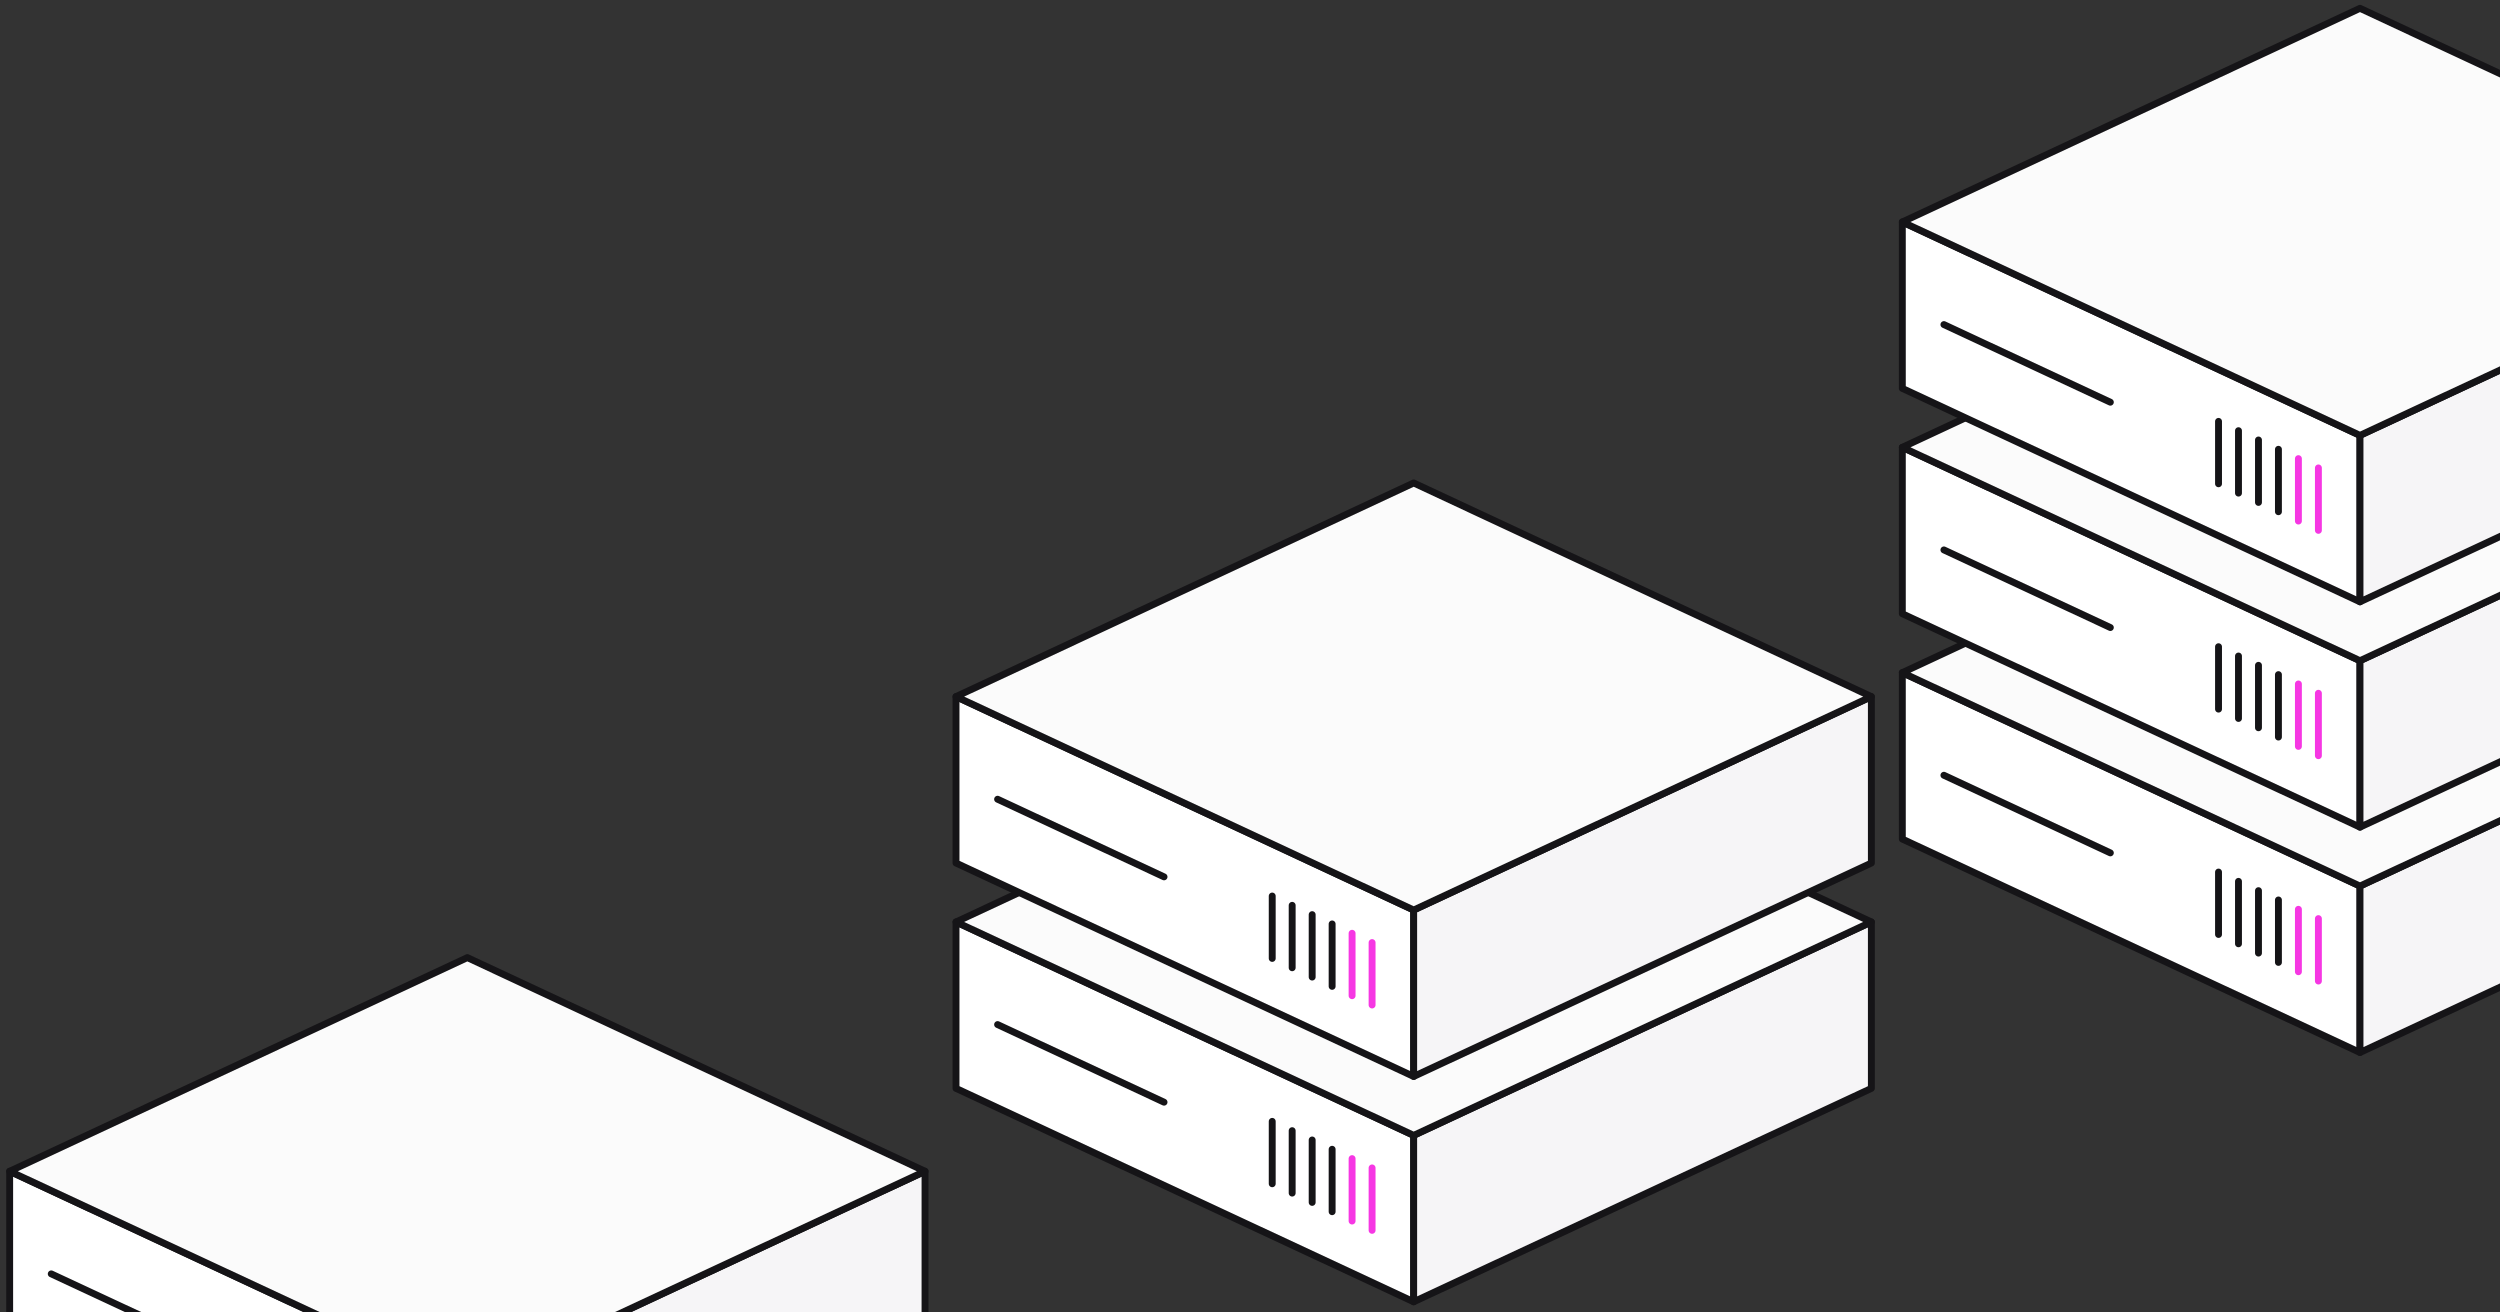 <svg width="362" height="190" viewBox="0 0 362 190" fill="none" xmlns="http://www.w3.org/2000/svg">
<rect x="0" y="0" width="362" height="190" fill="#333333" stroke="none"/>
<path fill-rule="evenodd" clip-rule="evenodd" d="M67.669 200.502L1.399 169.598V193.697L67.669 224.601V200.502Z" fill="white" stroke="#151417" stroke-linejoin="round"/>
<path fill-rule="evenodd" clip-rule="evenodd" d="M67.67 200.503L133.944 169.598V193.697L67.67 224.601V200.503Z" fill="#F6F5F7" stroke="#151417" stroke-linejoin="round"/>
<path fill-rule="evenodd" clip-rule="evenodd" d="M1.399 169.598L67.669 138.661L133.943 169.598L67.669 200.502L1.399 169.598Z" fill="#FBFBFB" stroke="#151417" stroke-linejoin="round"/>
<path d="M7.421 184.458L31.52 195.697" stroke="#151417" stroke-linecap="round" stroke-linejoin="round"/>
<path fill-rule="evenodd" clip-rule="evenodd" d="M204.698 164.402L138.429 133.498V157.597L204.698 188.501V164.402Z" fill="white" stroke="#151417" stroke-linejoin="round"/>
<path fill-rule="evenodd" clip-rule="evenodd" d="M204.699 164.402L270.974 133.498V157.597L204.699 188.501V164.402Z" fill="#F6F5F7" stroke="#151417" stroke-linejoin="round"/>
<path fill-rule="evenodd" clip-rule="evenodd" d="M138.429 133.498L204.698 102.561L270.973 133.498L204.698 164.402L138.429 133.498Z" fill="#FBFBFB" stroke="#151417" stroke-linejoin="round"/>
<path d="M144.452 148.358L168.551 159.596" stroke="#151417" stroke-linecap="round" stroke-linejoin="round"/>
<path d="M184.217 162.375V171.408" stroke="#151417" stroke-linecap="round" stroke-linejoin="round"/>
<path d="M198.678 169.115V178.153" stroke="#F637E3" stroke-linecap="round" stroke-linejoin="round"/>
<path d="M195.782 167.768V176.806" stroke="#F637E3" stroke-linecap="round" stroke-linejoin="round"/>
<path d="M192.892 166.416V175.454" stroke="#151417" stroke-linecap="round" stroke-linejoin="round"/>
<path d="M190.002 165.069V174.107" stroke="#151417" stroke-linecap="round" stroke-linejoin="round"/>
<path d="M187.106 163.722V172.76" stroke="#151417" stroke-linecap="round" stroke-linejoin="round"/>
<path fill-rule="evenodd" clip-rule="evenodd" d="M204.698 131.773L138.429 100.869V124.968L204.698 155.872V131.773Z" fill="white" stroke="#151417" stroke-linejoin="round"/>
<path fill-rule="evenodd" clip-rule="evenodd" d="M204.699 131.773L270.974 100.869V124.968L204.699 155.872V131.773Z" fill="#F6F5F7" stroke="#151417" stroke-linejoin="round"/>
<path fill-rule="evenodd" clip-rule="evenodd" d="M138.429 100.869L204.698 69.932L270.973 100.869L204.698 131.773L138.429 100.869Z" fill="#FBFBFB" stroke="#151417" stroke-linejoin="round"/>
<path d="M144.452 115.729L168.551 126.968" stroke="#151417" stroke-linecap="round" stroke-linejoin="round"/>
<path d="M184.217 129.746V138.779" stroke="#151417" stroke-linecap="round" stroke-linejoin="round"/>
<path d="M198.678 136.486V145.524" stroke="#F637E3" stroke-linecap="round" stroke-linejoin="round"/>
<path d="M195.782 135.139V144.177" stroke="#F637E3" stroke-linecap="round" stroke-linejoin="round"/>
<path d="M192.892 133.787V142.825" stroke="#151417" stroke-linecap="round" stroke-linejoin="round"/>
<path d="M190.002 132.44V141.478" stroke="#151417" stroke-linecap="round" stroke-linejoin="round"/>
<path d="M187.106 131.093V140.131" stroke="#151417" stroke-linecap="round" stroke-linejoin="round"/>
<path fill-rule="evenodd" clip-rule="evenodd" d="M341.726 128.302L275.456 97.398V121.497L341.726 152.401V128.302Z" fill="white" stroke="#151417" stroke-linejoin="round"/>
<path fill-rule="evenodd" clip-rule="evenodd" d="M341.727 128.303L408.001 97.398V121.497L341.727 152.402V128.303Z" fill="#F6F5F7" stroke="#151417" stroke-linejoin="round"/>
<path fill-rule="evenodd" clip-rule="evenodd" d="M275.456 97.398L341.726 66.461L408 97.398L341.726 128.303L275.456 97.398Z" fill="#FBFBFB" stroke="#151417" stroke-linejoin="round"/>
<path d="M281.479 112.258L305.577 123.497" stroke="#151417" stroke-linecap="round" stroke-linejoin="round"/>
<path d="M321.243 126.275V135.309" stroke="#151417" stroke-linecap="round" stroke-linejoin="round"/>
<path d="M335.704 133.015V142.054" stroke="#F637E3" stroke-linecap="round" stroke-linejoin="round"/>
<path d="M332.809 131.668V140.706" stroke="#F637E3" stroke-linecap="round" stroke-linejoin="round"/>
<path d="M329.918 130.316V139.355" stroke="#151417" stroke-linecap="round" stroke-linejoin="round"/>
<path d="M327.028 128.969V138.007" stroke="#151417" stroke-linecap="round" stroke-linejoin="round"/>
<path d="M324.133 127.622V136.66" stroke="#151417" stroke-linecap="round" stroke-linejoin="round"/>
<path fill-rule="evenodd" clip-rule="evenodd" d="M341.726 95.673L275.456 64.769V88.868L341.726 119.772V95.673Z" fill="white" stroke="#151417" stroke-linejoin="round"/>
<path fill-rule="evenodd" clip-rule="evenodd" d="M341.727 95.673L408.001 64.769V88.868L341.727 119.772V95.673Z" fill="#F6F5F7" stroke="#151417" stroke-linejoin="round"/>
<path fill-rule="evenodd" clip-rule="evenodd" d="M275.456 64.769L341.726 33.832L408 64.769L341.726 95.673L275.456 64.769Z" fill="#FBFBFB" stroke="#151417" stroke-linejoin="round"/>
<path d="M281.479 79.629L305.577 90.867" stroke="#151417" stroke-linecap="round" stroke-linejoin="round"/>
<path d="M321.243 93.645V102.679" stroke="#151417" stroke-linecap="round" stroke-linejoin="round"/>
<path d="M335.704 100.386V109.424" stroke="#F637E3" stroke-linecap="round" stroke-linejoin="round"/>
<path d="M332.809 99.039V108.077" stroke="#F637E3" stroke-linecap="round" stroke-linejoin="round"/>
<path d="M329.918 97.687V106.725" stroke="#151417" stroke-linecap="round" stroke-linejoin="round"/>
<path d="M327.028 96.34V105.378" stroke="#151417" stroke-linecap="round" stroke-linejoin="round"/>
<path d="M324.133 94.993V104.031" stroke="#151417" stroke-linecap="round" stroke-linejoin="round"/>
<path fill-rule="evenodd" clip-rule="evenodd" d="M341.726 63.044L275.456 32.14V56.239L341.726 87.143V63.044Z" fill="white" stroke="#151417" stroke-linejoin="round"/>
<path fill-rule="evenodd" clip-rule="evenodd" d="M341.727 63.044L408.001 32.14V56.239L341.727 87.143V63.044Z" fill="#F6F5F7" stroke="#151417" stroke-linejoin="round"/>
<path fill-rule="evenodd" clip-rule="evenodd" d="M275.456 32.14L341.726 1.203L408 32.14L341.726 63.044L275.456 32.14Z" fill="#FBFBFB" stroke="#151417" stroke-linejoin="round"/>
<path d="M281.479 47L305.577 58.238" stroke="#151417" stroke-linecap="round" stroke-linejoin="round"/>
<path d="M321.243 61.017V70.05" stroke="#151417" stroke-linecap="round" stroke-linejoin="round"/>
<path d="M335.704 67.757V76.795" stroke="#F637E3" stroke-linecap="round" stroke-linejoin="round"/>
<path d="M332.809 66.41V75.448" stroke="#F637E3" stroke-linecap="round" stroke-linejoin="round"/>
<path d="M329.918 65.058V74.096" stroke="#151417" stroke-linecap="round" stroke-linejoin="round"/>
<path d="M327.028 63.711V72.749" stroke="#151417" stroke-linecap="round" stroke-linejoin="round"/>
<path d="M324.133 62.364V71.402" stroke="#151417" stroke-linecap="round" stroke-linejoin="round"/>
</svg>
